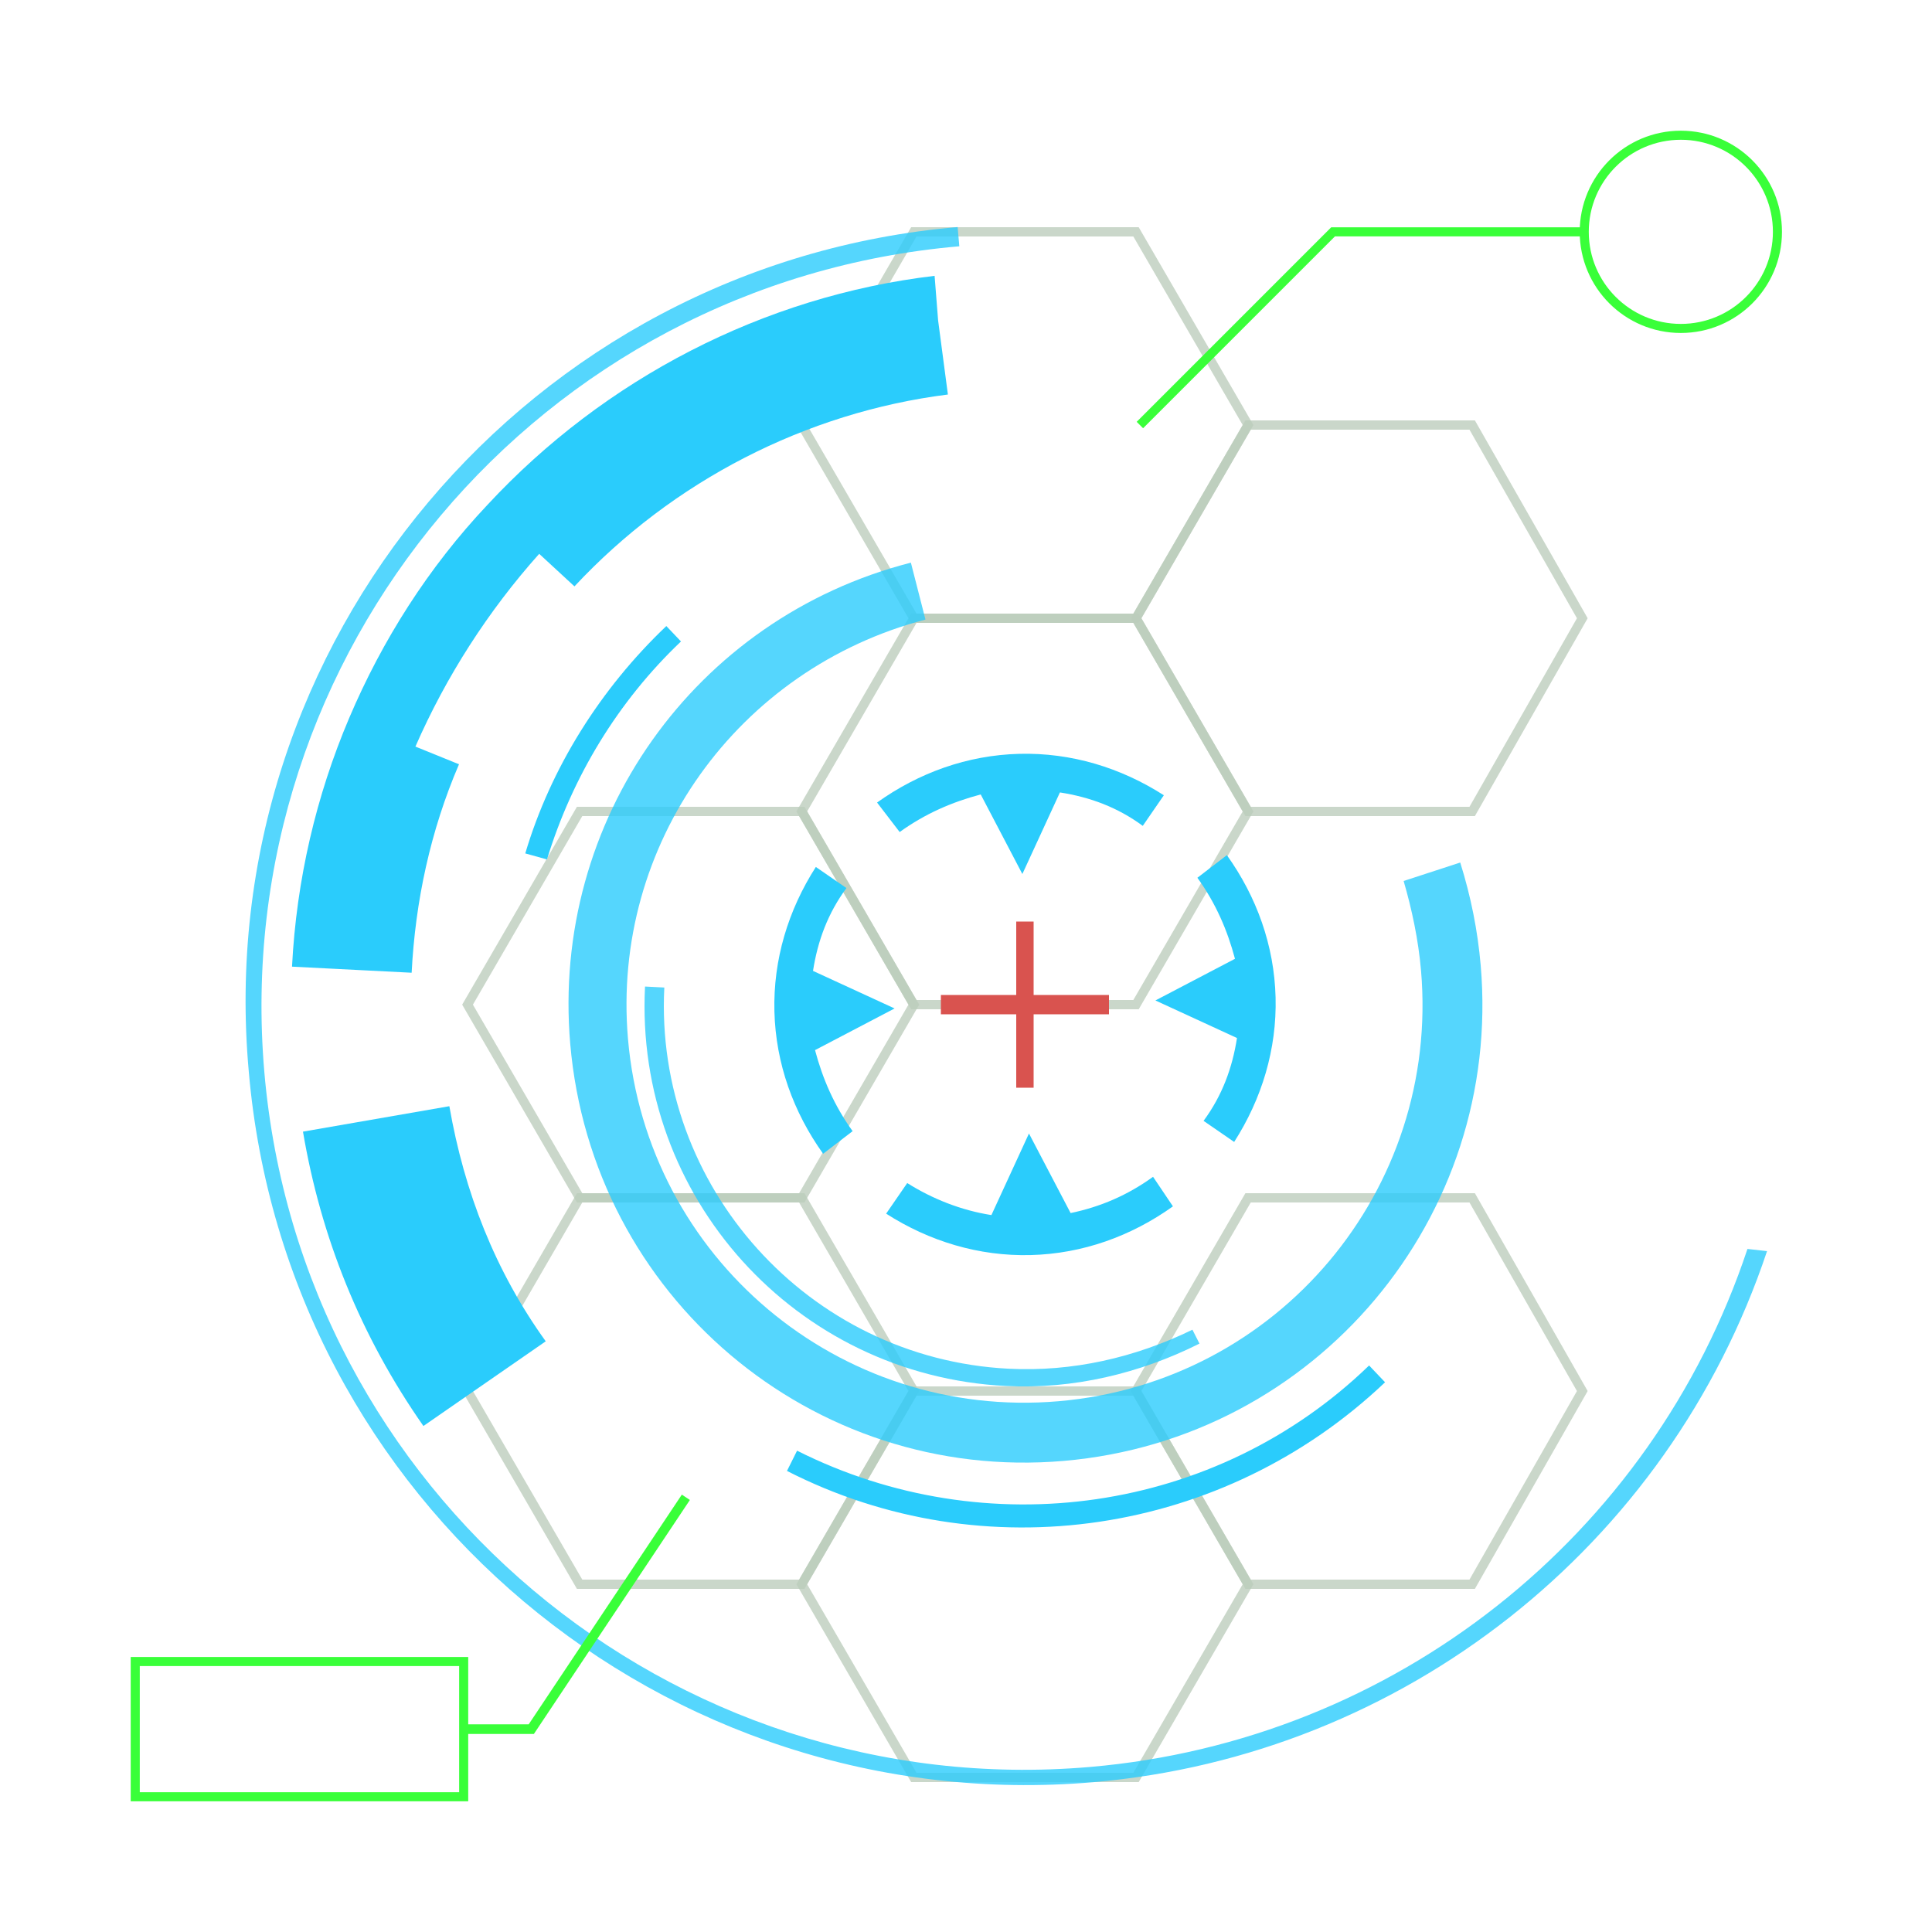 <svg xmlns="http://www.w3.org/2000/svg" xmlns:xlink="http://www.w3.org/1999/xlink" style="margin:auto;display:block;" width="200px" height="200px" viewBox="0 0 100 100" preserveAspectRatio="xMidYMid">
    <style type="text/css">
        .ldio-ayev4zq6wta-st0{opacity:0.8;fill:none;stroke-width:0.481;stroke-miterlimit:10;}
        .ldio-ayev4zq6wta-st2{opacity:0.8;}
        .ldio-ayev4zq6wta-st3{fill:none;stroke-width:0.5;stroke-miterlimit:10;}
        .ldio-ayev4zq6wta-st4{fill:none;stroke-width:0.469;stroke-miterlimit:10;}
    </style>
    <g style="opacity:0.5">
        <polygon stroke="#799b79" class="ldio-ayev4zq6wta-st0" points="41.5 62 30 62 24.2 72 30 82 41.5 82 47.3 72"></polygon>
        <polygon stroke="#799b79" class="ldio-ayev4zq6wta-st0" points="58.8 72 47.3 72 41.5 82 47.3 92 58.8 92 64.6 82"></polygon>
        <polygon stroke="#799b79" class="ldio-ayev4zq6wta-st0" points="76.2 62 64.6 62 58.8 72 64.6 82 76.2 82 81.9 72"></polygon>
        <polygon stroke="#799b79" class="ldio-ayev4zq6wta-st0" points="41.5 42 30 42 24.2 52 30 62 41.5 62 47.3 52"></polygon>
        <polygon stroke="#799b79" class="ldio-ayev4zq6wta-st0" points="58.8 12 47.3 12 41.5 22 47.3 32 58.8 32 64.6 22"></polygon>
        <polygon stroke="#799b79" class="ldio-ayev4zq6wta-st0" points="58.8 32 47.3 32 41.5 42 47.3 52 58.8 52 64.6 42"></polygon>
        <polygon stroke="#799b79" class="ldio-ayev4zq6wta-st0" points="76.2 22 64.6 22 58.8 32 64.6 42 76.2 42 81.9 32"></polygon>
    </g>
    <g transform="rotate(43.544 53.064 52)">
        <path fill="#2accfc" d="M48.3 56.8l-4.4 1.5c-0.9-1.3-1.5-2.7-1.7-4.3l-1.9 0.3c0.5 2.6 1.7 5 3.6 6.9c1.9 1.9 4.3 3.1 6.9 3.6 l0.3-1.9c-1.6-0.3-3-0.9-4.3-1.7L48.3 56.8z"></path>
        <path fill="#2accfc" d="M57.8 47.2l4.4-1.5c0.9 1.3 1.5 2.7 1.7 4.3l1.9-0.3c-0.5-2.6-1.7-5-3.6-6.9c-1.9-1.9-4.3-3.1-6.9-3.6L55 41.1 c1.6 0.3 3 0.9 4.3 1.7L57.8 47.2z"></path>
        <path fill="#2accfc" d="M62.2 58.2l-4.4-1.5l1.5 4.4C58 62 56.5 62.6 55 62.9l0.3 1.9c2.6-0.5 5-1.7 6.9-3.6c1.9-1.9 3.1-4.3 3.6-6.9 L64 53.9C63.7 55.5 63.1 56.9 62.2 58.2z"></path>
        <path fill="#2accfc" d="M43.9 42.8c-1.9 1.9-3.1 4.3-3.6 6.9l1.9 0.3c0.3-1.6 0.9-3 1.7-4.3l4.4 1.5l-1.5-4.4c1.3-0.9 2.7-1.5 4.3-1.7 l-0.3-1.9C48.2 39.7 45.8 40.9 43.9 42.8z"></path>
        <animateTransform attributeName="transform" type="rotate" repeatCount="indefinite" dur="4s" keyTimes="0;1" values="0 53.064 52;360 53.064 52"></animateTransform>
    </g>
    <g class="ldio-ayev4zq6wta-st2" transform="rotate(272.912 53.064 52)">
        <path fill="#2accfc" d="M36 61.9c-1.7-3-2.7-6.4-2.7-9.9c0-10.9 8.8-19.7 19.7-19.7v1c-10.3 0-18.8 8.4-18.8 18.8 c0 3.3 0.9 6.5 2.5 9.4L36 61.9z"></path>
        <animateTransform attributeName="transform" type="rotate" repeatCount="indefinite" dur="2s" keyTimes="0;1" values="360 53.064 52;0 53.064 52"></animateTransform>
    </g>
    <g class="ldio-ayev4zq6wta-st2" transform="rotate(175.087 53.064 52)">
        <path fill="#2accfc" d="M57 75.3l-0.5-3c9.9-1.7 17.2-10.2 17.2-20.3c0-11.4-9.2-20.6-20.6-20.6S32.5 40.6 32.5 52 c0 1.6 0.2 3.2 0.5 4.7l-3 0.7c-0.4-1.8-0.6-3.6-0.6-5.4c0-13.1 10.6-23.7 23.7-23.7S76.7 38.9 76.7 52 C76.7 63.6 68.4 73.4 57 75.3z"></path>
        <animateTransform attributeName="transform" type="rotate" repeatCount="indefinite" dur="1.332s" keyTimes="0;1" values="0 53.064 52;360 53.064 52"></animateTransform>
    </g>
    <g transform="rotate(272.912 53.064 52)">
        <path fill="#2accfc" d="M90.5 45.4c-1.5-8.8-6.2-16.8-13-22.5l0 0c-3.4-2.9-7.3-5.1-11.4-6.6s-8.5-2.3-13-2.3v2.4v1.4v2.4 c3.7 0 7.4 0.6 10.9 1.9l0.8-2.3c0 0 0 0 0 0c3.7 1.4 7.2 3.4 10.3 5.9l1.2-1.5L75 25.8c0 0 0 0 0 0l-1.5 1.8 c5.7 4.8 9.6 11.5 10.9 18.8l3.8-0.7c0 0 0 0 0 0L90.5 45.4z"></path>
        <path fill="#2accfc" d="M29.7 22l4.7 6.1c3.5-2.8 7.5-4.6 11.9-5.6l-1.7-7.5C39.2 16.2 34.2 18.5 29.7 22z"></path>
        <animateTransform attributeName="transform" type="rotate" repeatCount="indefinite" dur="2s" keyTimes="0;1" values="360 53.064 52;0 53.064 52"></animateTransform>
    </g>
    <g class="ldio-ayev4zq6wta-st2" transform="rotate(175.087 53.064 52)">
        <path fill="#2accfc" d="M53.1 92.4v-1c21.8 0 39.5-17.7 39.5-39.5c0-21.8-17.7-39.5-39.5-39.5c-15.8 0-30 9.4-36.2 23.8L15.9 36 c6.4-14.8 21-24.4 37.1-24.4c22.3 0 40.4 18.1 40.4 40.4C93.5 74.3 75.3 92.4 53.1 92.4z"></path>
        <animateTransform attributeName="transform" type="rotate" repeatCount="indefinite" dur="1.332s" keyTimes="0;1" values="0 53.064 52;360 53.064 52"></animateTransform>
    </g>
    <polygon fill="#d9534f" points="57.4 51.5 53.5 51.5 53.5 47.7 52.6 47.7 52.6 51.5 48.7 51.5 48.7 52.5 52.6 52.5 52.6 56.3 53.5 56.3 53.5 52.5 57.4 52.5 ">
        <animate attributeName="opacity" repeatCount="indefinite" dur="1.332s" keyTimes="0;0.4;0.5;0.9;1" values="0;0;1;1;0"></animate>
    </polygon>
    <g transform="rotate(316.456 53.064 52)">
        <path fill="#2accfc" d="M39.7 28.5l0.6 1c3.9-2.2 8.3-3.4 12.8-3.4V25C48.4 25 43.7 26.2 39.7 28.5z"></path>
        <path fill="#2accfc" d="M28.6 60.6l-1.1 0.4C31.3 71.8 41.6 79 53.1 79v-1.2C42.1 77.9 32.3 70.9 28.6 60.6z"></path>
        <animateTransform attributeName="transform" type="rotate" repeatCount="indefinite" dur="4s" keyTimes="0;1" values="360 53.064 52;0 53.064 52"></animateTransform>
    </g>
    <g>
        <polyline stroke="#39ff39" class="ldio-ayev4zq6wta-st3" points="35.5 77.5 27.5 89.5 24 89.5"></polyline>
        <rect stroke="#39ff39" x="7" y="86" class="ldio-ayev4zq6wta-st4" width="17" height="7"></rect>
    </g>
    <g>
        <polyline stroke="#39ff39" class="ldio-ayev4zq6wta-st4" points="59 22 69 12 82 12"></polyline>
        <circle stroke="#39ff39" class="ldio-ayev4zq6wta-st4" cx="87" cy="12" r="5"></circle>
    </g>
</svg>
